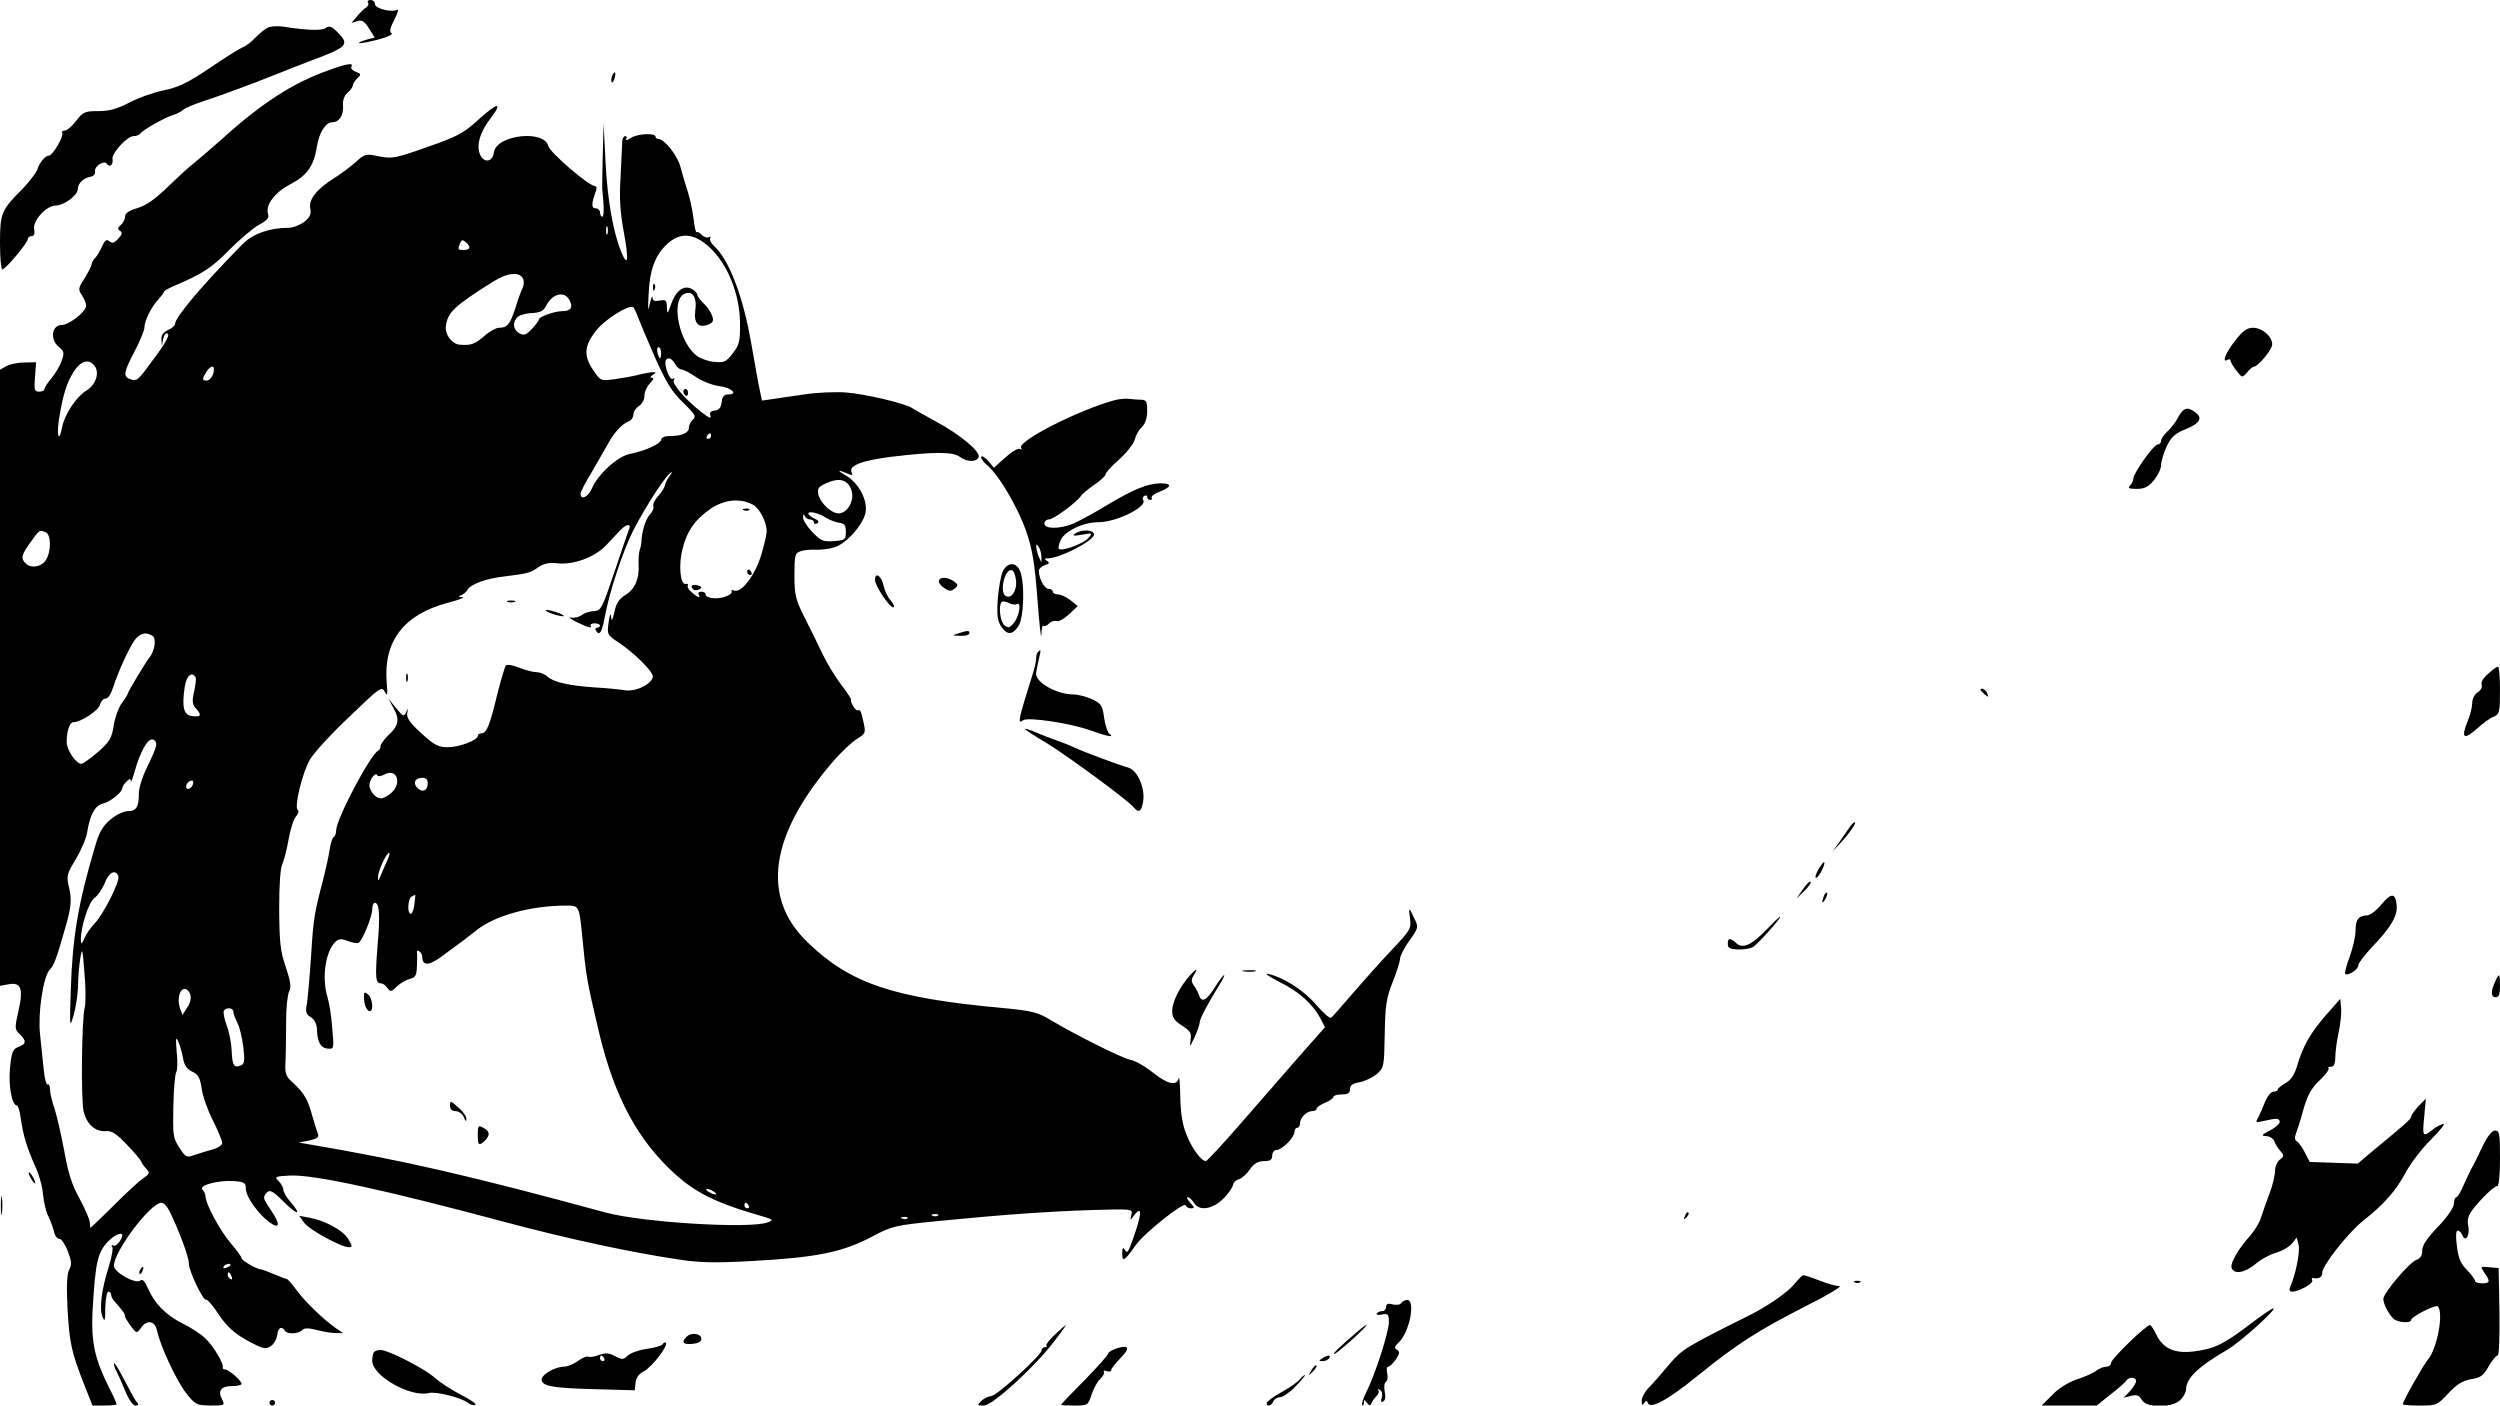 <?xml version="1.0" standalone="no"?>
<!DOCTYPE svg PUBLIC "-//W3C//DTD SVG 20010904//EN"
 "http://www.w3.org/TR/2001/REC-SVG-20010904/DTD/svg10.dtd">
<svg version="1.0" xmlns="http://www.w3.org/2000/svg"
 width="900pt" height="506pt" viewBox="0 0 900 506"
 preserveAspectRatio="xMidYMid meet">

<g transform="translate(0,506) scale(0.1,-0.1)"
fill="#000000" stroke="none">
<path d="M1325 5051 c3 -6 0 -13 -7 -18 -7 -4 -22 -19 -33 -32 l-20 -24 21 7
c17 5 26 0 42 -26 l21 -33 -30 -8 c-17 -5 -29 -10 -27 -12 2 -2 32 3 67 12 35
9 57 19 51 23 -9 5 -6 19 10 50 12 23 16 39 10 35 -18 -11 -80 4 -80 20 0 8
-7 15 -16 15 -8 0 -13 -4 -9 -9z"/>
<path d="M965 4961 c-11 -5 -31 -21 -45 -36 -14 -15 -34 -31 -46 -35 -12 -5
-65 -38 -119 -75 -79 -53 -112 -69 -164 -80 -36 -7 -93 -27 -125 -44 -44 -23
-72 -31 -112 -31 -49 0 -55 -3 -80 -35 -14 -19 -33 -35 -41 -35 -8 0 -12 -4
-9 -9 7 -10 -34 -80 -47 -81 -14 0 -34 -24 -42 -49 -4 -12 -28 -44 -53 -70
-77 -77 -82 -88 -82 -196 0 -52 4 -95 8 -95 12 0 92 96 92 109 0 6 6 11 14 11
9 0 12 8 9 25 -6 30 44 85 77 85 30 0 80 37 80 59 0 21 21 41 47 45 10 2 17
10 15 19 -3 19 34 42 43 27 9 -15 24 -3 20 18 -3 21 53 82 76 82 10 0 20 4 24
9 7 12 88 58 118 67 12 3 29 12 37 19 8 7 40 20 70 30 72 24 168 59 255 94 39
16 97 38 130 51 138 51 145 59 99 105 -20 20 -29 23 -40 15 -13 -11 -63 -10
-154 4 -19 3 -44 2 -55 -3z"/>
<path d="M1180 4806 c-125 -44 -240 -119 -378 -244 -41 -36 -86 -75 -101 -87
-15 -11 -57 -49 -94 -85 -48 -47 -81 -70 -112 -79 -31 -9 -45 -19 -45 -31 0
-10 -7 -23 -15 -30 -12 -10 -13 -15 -3 -21 9 -6 8 -13 -6 -28 -14 -16 -22 -18
-32 -10 -10 9 -16 5 -26 -17 -7 -16 -18 -35 -25 -42 -7 -7 -13 -18 -13 -23 0
-5 -11 -27 -25 -50 -24 -37 -24 -41 -10 -62 8 -12 15 -29 15 -38 0 -21 -62
-69 -88 -69 -36 0 -43 -53 -10 -79 19 -16 20 -21 10 -50 -6 -18 -23 -46 -37
-63 -14 -16 -25 -34 -25 -39 0 -5 -9 -9 -19 -9 -17 0 -19 6 -15 53 l4 53 -42
-1 c-24 0 -53 -6 -65 -13 l-23 -13 0 -1109 0 -1109 28 5 c47 10 57 -13 39 -93
-15 -65 -14 -69 4 -86 25 -24 24 -36 -5 -46 -20 -8 -24 -18 -30 -76 -6 -64 7
-135 25 -135 4 0 11 -21 14 -48 9 -61 22 -104 51 -169 14 -29 27 -75 29 -104
3 -28 11 -63 19 -77 7 -15 16 -39 20 -54 3 -16 12 -28 20 -28 7 0 21 -20 30
-44 14 -37 15 -49 5 -67 -8 -16 -10 -57 -6 -139 7 -125 14 -156 59 -272 l31
-78 43 0 c24 0 44 2 44 5 0 3 -13 32 -29 63 -50 100 -63 161 -58 270 11 188
18 218 66 262 18 16 41 24 41 14 0 -17 -23 -44 -32 -38 -7 4 -8 3 -4 -4 4 -6
-2 -39 -13 -74 -26 -83 -34 -149 -22 -179 8 -20 10 -14 10 34 1 31 6 57 11 57
6 0 10 -5 10 -11 0 -6 6 -17 12 -24 30 -33 38 -45 38 -53 0 -5 10 -21 21 -36
21 -27 21 -27 36 -7 21 31 50 27 58 -8 12 -57 70 -181 105 -226 33 -42 37 -44
88 -45 50 0 52 1 42 21 -17 32 -5 49 35 49 19 0 35 4 35 8 0 11 -47 52 -60 52
-6 0 -9 3 -8 7 4 14 -34 78 -63 105 -15 15 -52 39 -81 53 -61 31 -100 70 -125
126 -12 27 -20 36 -28 29 -17 -14 -95 30 -95 53 0 52 132 227 171 227 8 0 20
-12 28 -28 35 -70 71 -167 71 -191 0 -28 52 -135 62 -130 4 2 20 -16 37 -41
38 -58 64 -81 126 -114 43 -22 52 -24 70 -12 11 7 21 25 23 40 3 26 16 34 27
16 8 -14 48 -13 62 1 9 9 23 9 57 0 25 -6 55 -11 68 -10 l23 0 -25 17 c-44 30
-112 96 -142 137 -16 22 -32 40 -36 41 -4 0 -24 8 -46 17 -21 9 -42 17 -46 17
-14 0 -70 32 -70 40 0 5 -18 29 -39 54 -38 44 -91 142 -91 168 0 8 -5 19 -11
25 -16 16 58 35 114 31 37 -3 42 -6 42 -28 1 -30 45 -91 86 -121 37 -26 39 -6
4 45 -29 42 -30 47 -13 64 10 10 23 2 60 -35 50 -50 66 -49 23 1 -14 16 -25
35 -25 43 0 8 -8 22 -17 31 -16 16 -13 17 41 20 84 4 336 -50 776 -168 221
-59 452 -109 622 -134 75 -12 132 -13 260 -6 241 13 333 32 443 91 66 35 79
38 230 53 232 23 401 35 561 40 141 4 142 4 137 -17 -5 -22 -5 -22 10 -2 33
43 27 -4 -15 -114 -8 -20 -11 -22 -19 -10 -6 10 -9 7 -9 -14 0 -32 8 -27 49
31 29 42 174 157 179 143 2 -6 11 -11 19 -11 14 0 14 3 -2 20 -10 11 -14 20
-9 20 5 0 15 -9 22 -20 21 -35 77 -22 119 29 12 14 22 31 23 38 0 6 9 14 20
18 11 3 29 19 40 36 15 21 30 29 51 29 22 0 29 5 29 20 0 11 7 20 15 20 20 0
65 45 65 65 0 8 5 15 10 15 6 0 10 7 10 16 0 20 24 44 44 44 9 0 16 4 16 9 0
5 14 14 30 21 17 7 30 16 30 21 0 5 14 9 30 9 23 0 30 5 30 19 0 14 10 21 35
25 19 4 47 17 62 30 25 22 26 26 28 142 2 103 5 128 28 187 15 37 27 76 27 85
0 10 15 40 34 66 33 46 33 49 18 79 -21 44 -21 44 -16 0 5 -36 1 -42 -66 -113
-39 -41 -102 -112 -141 -157 -38 -45 -73 -84 -77 -87 -5 -3 -29 18 -54 47 -45
53 -118 99 -173 111 -16 4 2 -9 41 -29 71 -35 120 -79 149 -134 l15 -29 -93
-105 c-50 -58 -145 -166 -210 -241 -65 -75 -122 -136 -126 -136 -17 0 -53 50
-71 99 -14 34 -20 78 -21 134 -1 45 -3 74 -6 65 -7 -29 -40 -21 -93 21 -27 22
-64 43 -82 46 -33 8 -188 85 -286 143 -46 28 -67 33 -170 43 -397 36 -551 88
-705 237 -169 163 -136 387 94 653 28 32 65 67 84 79 31 19 32 22 24 58 -9 43
-12 48 -21 45 -4 -2 -12 6 -18 17 -6 11 -8 20 -6 20 3 0 -12 24 -34 53 -22 28
-54 81 -71 117 -17 36 -46 95 -65 132 -30 60 -34 77 -34 147 0 74 2 80 23 87
12 4 37 6 55 5 17 -1 48 3 67 9 43 14 103 82 111 125 8 46 -26 109 -74 135
-33 19 -25 20 17 2 8 -3 12 -1 8 5 -16 26 33 45 145 59 151 18 220 18 244 -1
25 -19 60 -19 67 -1 8 20 -68 83 -158 131 -38 21 -74 41 -80 45 -22 17 -171
52 -239 57 -39 3 -107 0 -151 -7 -44 -6 -96 -14 -116 -17 l-36 -5 -13 63 c-6
35 -18 98 -25 140 -29 170 -80 304 -134 353 -11 10 -18 23 -14 29 3 5 1 7 -5
3 -6 -3 -17 0 -25 8 -8 8 -17 13 -19 10 -3 -2 -8 19 -11 48 -4 30 -13 74 -21
98 -8 25 -20 64 -26 88 -10 41 -58 102 -80 102 -5 0 -10 3 -10 8 0 14 -65 11
-88 -4 -14 -9 -21 -11 -18 -5 4 6 2 11 -3 11 -6 0 -11 -10 -11 -22 -1 -13 -3
-70 -6 -127 -5 -77 -1 -129 12 -198 18 -99 15 -128 -9 -71 -29 70 -50 186 -57
323 l-7 140 -3 -110 c-2 -60 -2 -117 -2 -125 7 -65 7 -100 0 -100 -4 0 -8 7
-8 15 0 8 -7 15 -16 15 -16 0 -15 19 2 64 3 9 1 16 -4 16 -22 0 -162 121 -168
144 -15 61 -189 40 -196 -23 -4 -33 -33 -39 -48 -11 -17 32 -4 82 36 134 47
61 25 58 -45 -6 -50 -46 -73 -59 -182 -97 -116 -41 -127 -43 -174 -34 -48 10
-51 10 -85 -21 -19 -17 -53 -42 -75 -56 -63 -39 -95 -78 -88 -110 4 -21 -1
-32 -22 -49 -15 -11 -40 -21 -56 -21 -69 0 -130 -22 -167 -60 -149 -152 -242
-263 -242 -287 0 -5 -11 -15 -25 -21 -17 -8 -25 -19 -24 -34 l2 -23 4 23 c2
12 8 22 13 22 16 0 -1 -32 -54 -102 -51 -70 -54 -72 -80 -62 -23 9 -20 26 19
100 19 36 35 75 35 85 0 24 25 75 51 102 10 12 19 23 19 26 0 4 15 12 33 20
108 46 138 66 202 131 39 39 87 80 108 91 28 15 37 25 32 38 -10 33 23 77 79
107 62 32 86 67 97 137 8 51 32 87 56 87 24 0 40 25 38 58 -2 20 4 37 16 48
11 9 19 21 19 26 0 5 7 17 16 26 15 14 15 16 -6 24 -11 4 -18 12 -15 18 9 15
-14 12 -85 -14z m1007 -588 c-3 -7 -5 -2 -5 12 0 14 2 19 5 13 2 -7 2 -19 0
-25z m368 -49 c64 -59 108 -168 109 -270 1 -67 -2 -80 -26 -111 -23 -30 -31
-34 -64 -31 -21 1 -50 11 -64 21 -64 46 -96 197 -48 223 30 16 48 -10 41 -59
-6 -45 11 -64 45 -51 19 7 22 14 16 31 -4 13 -17 33 -30 45 -13 12 -24 27 -24
32 0 6 -9 15 -20 21 -28 15 -57 -6 -74 -55 -13 -37 -14 -38 -15 -11 -1 25 -4
28 -26 24 -18 -4 -25 -1 -26 11 -1 9 -5 -2 -10 -24 -6 -30 -7 -22 -4 36 4 88
23 139 66 180 48 44 97 41 154 -12z m-865 0 c0 -5 -9 -9 -20 -9 -22 0 -23 1
-14 24 5 13 9 14 20 5 8 -6 14 -15 14 -20z m194 -115 c3 -8 2 -22 -3 -32 -5
-9 -17 -42 -26 -72 -19 -58 -29 -70 -59 -70 -10 0 -34 -13 -53 -30 -33 -29
-47 -34 -88 -31 -28 3 -53 35 -50 66 6 50 30 73 170 161 54 34 98 37 109 8z
m166 -74 c14 -26 5 -40 -24 -40 -29 0 -86 -20 -86 -30 0 -4 -11 -19 -25 -34
-21 -22 -28 -25 -45 -16 -24 13 -26 42 -5 60 8 6 31 13 52 13 29 2 40 8 49 26
22 44 66 55 84 21z m248 -65 c6 -16 33 -80 60 -142 40 -89 60 -123 101 -162
43 -42 48 -51 36 -61 -8 -7 -15 -20 -15 -30 0 -19 -27 -30 -72 -30 -16 0 -28
-6 -28 -13 0 -14 -59 -41 -112 -51 -44 -8 -116 -74 -137 -124 -13 -31 -41 -45
-41 -19 0 6 18 41 40 77 21 36 47 81 57 99 22 42 52 75 76 84 9 3 17 14 17 24
0 10 9 24 20 31 11 7 20 23 20 37 0 14 9 34 20 45 12 12 15 20 8 20 -9 0 -8 4
2 10 13 9 13 10 0 10 -8 0 -31 -4 -50 -9 -19 -5 -58 -12 -87 -16 -51 -7 -51
-6 -77 32 -35 51 -33 87 7 139 32 44 125 101 138 87 3 -5 11 -21 17 -38z m82
-125 c0 -11 -2 -20 -4 -20 -2 0 -6 9 -9 20 -3 11 -1 20 4 20 5 0 9 -9 9 -20z
m50 -40 c6 -11 16 -20 23 -20 7 0 30 -12 52 -27 22 -15 60 -30 84 -33 44 -5
71 -30 32 -30 -14 0 -21 -8 -23 -27 -2 -20 -9 -29 -25 -31 -16 -2 -20 -8 -15
-20 4 -11 -9 -5 -35 16 -57 45 -105 101 -97 114 4 7 2 8 -4 4 -11 -7 -33 52
-25 67 7 13 22 7 33 -13z m-2087 -11 c15 -25 0 -66 -32 -85 -35 -21 -79 -86
-87 -131 -11 -57 -21 -36 -12 25 14 90 28 134 54 175 27 41 57 47 77 16z m427
-8 c0 -21 -13 -41 -26 -41 -17 0 -17 5 -2 30 13 21 28 27 28 11z m1790 -241
c0 -5 -5 -10 -11 -10 -5 0 -7 5 -4 10 3 6 8 10 11 10 2 0 4 -4 4 -10z m-151
-146 c-7 -9 -14 -23 -15 -31 -2 -8 -12 -26 -24 -38 -12 -13 -20 -29 -18 -37 3
-7 -3 -21 -13 -31 -15 -17 -28 -58 -30 -97 0 -8 -3 -22 -6 -30 -3 -8 -5 -32
-4 -53 3 -52 -14 -89 -49 -110 -21 -13 -32 -29 -38 -60 -8 -32 -10 -36 -12
-17 -2 15 -5 8 -9 -20 -6 -44 -5 -46 36 -73 57 -38 123 -104 123 -122 0 -26
-60 -56 -100 -50 -19 3 -66 8 -105 10 -94 6 -152 19 -174 39 -9 9 -27 16 -39
16 -12 0 -40 7 -62 16 -24 10 -45 13 -49 8 -4 -5 -18 -52 -31 -104 -27 -112
-38 -140 -57 -140 -7 0 -13 -4 -13 -9 0 -16 -67 -41 -108 -41 -34 0 -48 7 -95
50 -42 38 -54 56 -51 73 4 19 3 19 -4 3 -8 -17 -11 -16 -36 15 l-28 34 19 -35
c23 -41 18 -63 -21 -99 -14 -14 -26 -30 -26 -37 0 -7 -4 -14 -8 -16 -27 -11
-152 -247 -152 -288 0 -10 -4 -21 -9 -24 -5 -3 -11 -23 -14 -43 -3 -21 -13
-67 -22 -103 -33 -125 -37 -146 -45 -280 -5 -74 -12 -152 -15 -172 -6 -31 -4
-39 14 -50 13 -8 21 -24 22 -43 1 -46 13 -68 39 -70 22 -2 23 -1 16 74 -3 42
-11 92 -17 111 -21 68 -8 162 27 198 13 13 21 14 47 4 16 -6 34 -9 38 -6 14 8
49 95 49 120 0 13 4 24 9 24 17 0 20 -43 10 -157 -9 -115 -7 -133 13 -133 6 0
16 -7 23 -17 11 -15 14 -14 33 5 12 12 33 24 47 28 21 5 25 12 26 48 1 22 1
45 0 49 -1 5 3 6 9 2 5 -3 10 -12 10 -19 0 -33 23 -34 69 0 71 52 91 67 125
94 66 54 197 90 326 90 44 0 45 -2 55 -100 15 -155 16 -164 61 -355 56 -236
142 -394 279 -516 69 -61 142 -98 270 -136 82 -24 83 -24 60 -33 -59 -25 -453
-1 -585 35 -482 131 -728 188 -1065 245 l-40 7 38 7 c30 7 37 12 31 25 -3 9
-12 36 -19 61 -16 61 -31 86 -68 120 -29 26 -32 33 -29 82 1 29 2 93 2 141 0
49 5 97 11 108 8 15 5 36 -12 87 -20 57 -23 89 -24 208 0 89 4 150 12 165 6
13 16 53 22 88 6 35 18 72 26 81 9 10 12 21 7 24 -14 9 16 134 44 182 14 24
78 94 142 154 110 106 116 110 127 90 10 -18 11 -13 7 33 -12 149 62 245 220
287 40 10 64 20 53 20 -15 1 -16 3 -5 7 8 3 19 12 23 20 12 20 68 41 134 48
86 11 91 12 121 33 19 13 39 18 69 14 59 -6 134 22 175 65 18 19 41 44 51 54
22 24 42 25 31 2 -4 -10 -28 -80 -53 -155 -43 -128 -48 -137 -72 -138 -14 0
-34 -6 -44 -14 -10 -7 -28 -12 -39 -9 -12 2 -3 -5 19 -16 44 -21 59 -25 51
-13 -2 4 4 8 15 8 10 0 19 -4 19 -8 0 -4 -5 -8 -11 -8 -5 0 -7 -4 -4 -10 13
-21 22 -8 33 53 17 90 64 232 101 306 47 92 125 211 139 211 2 0 -2 -7 -9 -16z
m656 -48 c12 -34 -11 -80 -42 -84 -26 -4 -69 35 -77 68 -4 22 0 28 32 42 45
19 74 11 87 -26z m-356 -52 c25 -13 51 -62 51 -97 0 -11 -9 -50 -20 -86 -21
-71 -71 -137 -97 -127 -8 3 -12 2 -9 -3 3 -5 -7 -14 -23 -19 -31 -11 -71 -6
-71 9 0 5 -7 9 -16 9 -8 0 -12 -4 -9 -10 9 -15 -3 -12 -24 7 -11 9 -18 20 -15
25 3 5 0 7 -8 6 -19 -4 -26 68 -11 125 15 64 46 108 102 146 50 33 104 38 150
15z m265 -48 c13 -8 33 -16 47 -18 19 -2 24 -9 24 -33 0 -28 -3 -30 -43 -33
-39 -3 -47 1 -78 33 -19 20 -34 44 -33 53 0 11 2 12 6 5 2 -7 11 -13 19 -13 8
0 14 -5 14 -11 0 -5 5 -7 12 -3 8 5 5 11 -10 17 -12 6 -22 14 -22 18 0 11 38
2 64 -15z m-2810 -52 c21 -8 21 -72 0 -102 -17 -24 -53 -29 -72 -10 -18 18
-15 31 18 76 33 46 31 45 54 36z m385 -373 c15 -9 8 -55 -11 -78 -13 -16 -78
-124 -78 -130 0 -3 -10 -19 -22 -35 -12 -17 -25 -54 -29 -82 -7 -44 -15 -57
-56 -93 -27 -23 -53 -42 -60 -43 -19 0 -53 50 -53 79 0 39 11 71 24 71 27 0
91 42 96 63 3 12 12 22 20 22 9 0 20 17 27 40 18 55 54 135 76 168 19 27 41
34 66 18z m155 -149 c3 -4 0 -28 -5 -51 -8 -35 -7 -47 6 -61 22 -24 19 -32
-12 -28 -32 3 -39 31 -28 105 6 40 25 57 39 35z m-142 -247 c-2 -11 -17 -46
-33 -78 -16 -32 -29 -73 -29 -91 0 -51 -9 -66 -39 -66 -15 0 -43 -13 -63 -30
-28 -24 -41 -45 -56 -98 -61 -205 -81 -327 -87 -512 -5 -140 -4 -143 10 -95 8
28 15 75 16 105 0 30 4 75 8 100 7 41 8 37 15 -52 5 -54 5 -110 1 -125 -11
-42 -14 -333 -4 -374 11 -46 42 -74 79 -71 22 2 38 -8 76 -48 27 -28 51 -56
53 -63 2 -6 11 -18 19 -26 12 -13 11 -17 -14 -34 -16 -11 -64 -56 -107 -99
-43 -43 -80 -78 -81 -78 -1 0 -2 9 -3 21 -1 11 -18 49 -37 85 -27 48 -41 92
-55 172 -11 59 -27 128 -35 152 -9 25 -16 55 -16 68 0 13 -4 21 -9 18 -4 -3
-11 23 -14 57 -4 34 -9 90 -13 125 -8 75 12 208 35 231 15 15 25 41 56 151 22
74 24 103 13 147 -9 39 -8 46 25 100 19 32 38 76 41 98 10 62 28 95 56 102 27
6 70 41 70 55 0 5 7 16 15 24 12 12 15 12 16 2 0 -7 6 7 13 32 20 73 47 121
65 118 10 -2 15 -11 13 -23z m820 -104 c27 15 48 4 48 -24 0 -24 -22 -49 -52
-60 -19 -7 -48 21 -48 47 0 19 23 49 28 35 2 -5 13 -4 24 2z m158 -30 c0 -27
-19 -36 -37 -18 -18 18 -9 37 18 37 12 0 19 -7 19 -19z m-846 -6 c-6 -16 -24
-21 -24 -7 0 11 11 22 21 22 5 0 6 -7 3 -15z m696 -282 c-9 -21 -20 -45 -23
-53 -4 -12 -6 -12 -6 2 -1 21 30 88 40 88 4 0 -1 -17 -11 -37z m-964 -47 c7
-17 -51 -133 -84 -169 -15 -15 -32 -40 -38 -55 -10 -22 -12 -23 -13 -7 -1 46
28 138 49 152 11 8 28 32 37 54 15 39 39 51 49 25z m1066 -101 c-2 -19 -8 -35
-13 -35 -14 0 -11 58 4 63 6 3 12 6 12 6 1 1 -1 -15 -3 -34z m-807 -325 c4
-13 0 -32 -11 -47 l-17 -27 -9 24 c-11 31 -2 70 17 70 7 0 17 -9 20 -20z m155
-62 c0 -7 7 -25 15 -41 8 -15 17 -54 21 -87 6 -50 4 -61 -10 -66 -24 -9 -30 1
-32 54 -1 26 -9 67 -18 91 -9 24 -13 47 -10 52 8 14 34 11 34 -3z m-181 -168
c4 -24 14 -39 33 -48 22 -10 28 -22 34 -60 3 -26 21 -77 40 -115 19 -37 34
-74 34 -82 0 -8 -17 -19 -41 -25 -23 -6 -52 -16 -65 -20 -21 -8 -27 -5 -48 28
-23 34 -24 46 -22 147 1 61 6 116 10 124 5 7 6 41 2 74 -4 51 -3 57 6 37 6
-14 14 -41 17 -60z m1911 -480 c8 -5 11 -10 5 -10 -5 0 -17 5 -25 10 -8 5 -10
10 -5 10 6 0 17 -5 25 -10z m125 -50 c3 -5 1 -10 -4 -10 -6 0 -11 5 -11 10 0
6 2 10 4 10 3 0 8 -4 11 -10z m682 -36 c-3 -3 -12 -4 -19 -1 -8 3 -5 6 6 6 11
1 17 -2 13 -5z m-110 -10 c-3 -3 -12 -4 -19 -1 -8 3 -5 6 6 6 11 1 17 -2 13
-5z m-2437 -168 c0 -2 -7 -7 -16 -10 -8 -3 -12 -2 -9 4 6 10 25 14 25 6z m4
-42 c3 -8 2 -12 -4 -9 -6 3 -10 10 -10 16 0 14 7 11 14 -7z"/>
<path d="M2351 4024 c0 -11 3 -14 6 -6 3 7 2 16 -1 19 -3 4 -6 -2 -5 -13z"/>
<path d="M2460 3651 c0 -6 4 -12 8 -15 5 -3 9 1 9 9 0 8 -4 15 -9 15 -4 0 -8
-4 -8 -9z"/>
<path d="M1828 2893 c6 -2 18 -2 25 0 6 3 1 5 -13 5 -14 0 -19 -2 -12 -5z"/>
<path d="M1966 2861 c10 -10 72 -26 63 -17 -4 4 -21 11 -39 16 -19 5 -29 6
-24 1z"/>
<path d="M1462 2620 c0 -14 2 -19 5 -12 2 6 2 18 0 25 -3 6 -5 1 -5 -13z"/>
<path d="M1310 1472 c0 -27 10 -52 21 -52 15 0 10 47 -6 60 -12 10 -15 9 -15
-8z"/>
<path d="M1620 1080 c0 -13 7 -20 20 -20 12 0 24 -10 30 -22 5 -15 9 -17 9 -7
1 9 -12 28 -29 42 -28 25 -30 26 -30 7z"/>
<path d="M1720 975 c0 -39 4 -42 26 -21 19 20 18 33 -6 46 -18 10 -20 8 -20
-25z"/>
<path d="M2678 3223 c7 -3 16 -2 19 1 4 3 -2 6 -13 5 -11 0 -14 -3 -6 -6z"/>
<path d="M2690 3000 c0 -5 5 -10 11 -10 5 0 7 5 4 10 -3 6 -8 10 -11 10 -2 0
-4 -4 -4 -10z"/>
<path d="M2490 2950 c0 -14 15 -19 29 -11 9 6 7 10 -8 14 -12 3 -21 1 -21 -3z"/>
<path d="M2203 4785 c-3 -9 -3 -18 -1 -21 3 -3 8 4 11 16 6 23 -1 27 -10 5z"/>
<path d="M8046 3833 c-34 -43 -49 -82 -26 -68 6 3 10 2 10 -3 0 -5 9 -21 21
-36 21 -27 21 -27 39 -6 9 11 20 20 24 20 15 0 66 62 66 80 0 29 -36 60 -69
60 -22 0 -36 -10 -65 -47z"/>
<path d="M4015 3620 c-126 -33 -353 -148 -339 -172 4 -7 2 -8 -4 -4 -6 4 -30
-10 -53 -31 l-41 -37 -19 23 c-11 13 -23 21 -26 17 -4 -4 5 -17 19 -29 43 -35
114 -156 143 -242 22 -64 30 -113 40 -245 7 -91 13 -147 14 -126 0 22 4 37 7
33 4 -3 13 0 20 8 8 8 20 12 28 9 7 -3 27 8 45 25 l31 29 -26 21 c-15 12 -35
21 -45 21 -11 0 -19 5 -19 10 0 6 -7 10 -15 10 -15 0 -35 37 -35 65 0 7 10 17
21 20 17 6 19 9 8 16 -11 7 -10 9 4 9 41 0 161 61 165 84 4 19 -43 22 -68 5
-11 -8 -5 -9 25 -4 39 7 39 6 22 -13 -18 -20 -95 -48 -105 -38 -3 3 0 17 6 31
15 33 81 65 137 65 63 0 175 55 161 79 -4 5 -2 12 4 16 5 3 10 1 10 -4 0 -6 5
-11 11 -11 5 0 8 4 5 8 -3 5 10 15 29 22 44 17 45 30 3 30 -48 -1 -96 -21
-192 -78 -47 -29 -102 -58 -122 -67 -48 -20 -104 -20 -104 0 0 8 7 15 16 15
17 0 102 63 116 85 4 7 25 24 48 40 22 15 40 32 40 37 0 6 22 30 49 54 27 24
52 56 56 71 4 16 15 36 26 46 12 12 19 31 19 57 0 35 -3 40 -22 41 -13 0 -32
2 -43 3 -11 2 -33 0 -50 -4z m-266 -565 l0 -20 -9 20 c-5 11 -9 27 -9 35 -1
13 0 13 9 0 5 -8 9 -24 9 -35z"/>
<path d="M7842 3559 c-9 -18 -27 -41 -39 -52 -13 -11 -23 -27 -23 -34 0 -7 -6
-13 -12 -13 -15 0 -88 -104 -88 -123 0 -7 -5 -18 -12 -25 -9 -9 -4 -12 24 -12
28 0 42 7 62 31 14 17 26 41 26 55 0 13 9 43 20 67 16 33 29 46 66 61 53 21
65 41 38 61 -29 22 -43 18 -62 -16z"/>
<path d="M3610 3003 c-7 -16 -15 -61 -18 -100 -4 -57 -1 -78 12 -98 21 -32 41
-32 63 2 20 31 23 166 3 202 -15 29 -44 26 -60 -6z m48 -35 c3 -36 -18 -66
-38 -53 -23 14 -2 101 23 92 7 -2 13 -19 15 -39z m2 -83 c18 11 10 -42 -9 -66
-16 -20 -21 -21 -35 -10 -16 13 -22 71 -10 84 4 3 15 2 26 -4 10 -5 23 -7 28
-4z"/>
<path d="M3150 2972 c0 -22 58 -107 67 -98 4 3 -2 15 -12 26 -9 10 -20 34 -24
51 -7 36 -31 52 -31 21z"/>
<path d="M3380 2967 c0 -7 9 -18 21 -25 16 -11 24 -11 36 -1 13 12 13 14 -3
26 -23 17 -54 17 -54 0z"/>
<path d="M3450 2780 c-24 -8 -23 -8 8 -9 17 -1 32 4 32 9 0 11 -5 11 -40 0z"/>
<path d="M3737 2713 c-4 -3 -7 -14 -7 -24 0 -10 -6 -38 -14 -61 -50 -160 -54
-177 -33 -161 16 13 174 -11 244 -37 55 -20 89 -27 67 -12 -6 4 -15 30 -19 57
-6 45 -10 52 -44 68 -21 9 -50 17 -66 17 -60 0 -135 42 -135 74 0 6 4 28 9 49
9 38 9 42 -2 30z"/>
<path d="M8957 2634 c-17 -14 -27 -31 -23 -39 3 -9 -3 -20 -14 -27 -12 -8 -20
-24 -20 -39 0 -15 -7 -43 -16 -64 -25 -61 -15 -71 31 -30 22 20 50 41 63 45
20 9 22 16 22 95 0 47 -3 85 -7 85 -5 0 -21 -12 -36 -26z"/>
<path d="M7130 2576 c0 -2 7 -9 15 -16 13 -11 14 -10 9 4 -5 14 -24 23 -24 12z"/>
<path d="M3690 2436 c0 -3 35 -26 78 -51 79 -49 290 -204 312 -230 19 -23 29
-18 35 18 9 48 -20 115 -54 124 -26 6 -159 56 -196 73 -11 6 -38 16 -60 24
-22 8 -57 21 -77 30 -21 9 -38 14 -38 12z"/>
<path d="M6663 2088 c-5 -7 -22 -31 -37 -53 l-28 -40 32 35 c31 34 55 70 47
70 -3 0 -9 -6 -14 -12z"/>
<path d="M6546 1930 c-9 -17 -13 -30 -8 -30 9 0 35 50 29 56 -2 2 -11 -10 -21
-26z"/>
<path d="M6490 1858 l-23 -33 28 27 c16 15 26 30 23 33 -3 4 -16 -9 -28 -27z"/>
<path d="M6566 1835 c-9 -26 -7 -32 5 -12 6 10 9 21 6 23 -2 3 -7 -2 -11 -11z"/>
<path d="M8573 1804 c-17 -21 -39 -38 -50 -39 -33 -2 -43 -15 -43 -55 0 -21
-10 -63 -21 -94 -12 -31 -19 -59 -16 -62 9 -9 47 16 47 31 0 7 21 35 46 62 70
72 96 116 92 154 -4 45 -19 46 -55 3z"/>
<path d="M6360 1714 c-55 -57 -86 -71 -110 -49 -22 20 -30 19 -30 -3 0 -15 8
-19 36 -20 20 -1 44 3 54 8 16 9 107 110 98 110 -2 0 -24 -21 -48 -46z"/>
<path d="M4283 1548 c-36 -41 -63 -95 -63 -127 0 -24 7 -35 35 -53 31 -20 35
-27 31 -53 -4 -27 -3 -26 14 10 10 22 19 47 19 55 1 14 28 65 73 138 11 17 17
32 15 32 -3 0 -18 -20 -34 -45 -30 -48 -47 -56 -57 -27 -3 9 -11 25 -18 34
-10 14 -10 22 0 38 16 26 10 25 -15 -2z"/>
<path d="M4478 1563 c12 -2 30 -2 40 0 9 3 -1 5 -23 4 -22 0 -30 -2 -17 -4z"/>
<path d="M8982 1525 c-16 -35 -15 -55 3 -55 11 0 15 11 15 40 0 47 -3 49 -18
15z"/>
<path d="M8373 1405 c-56 -64 -83 -112 -104 -184 -9 -30 -22 -50 -41 -60 -15
-9 -28 -19 -28 -23 0 -5 -7 -8 -16 -8 -8 0 -22 -17 -30 -37 -8 -21 -19 -46
-25 -57 -10 -17 -8 -18 18 -12 49 11 56 11 60 -1 2 -6 -13 -21 -34 -32 -32
-17 -34 -20 -15 -21 12 0 25 -8 29 -17 3 -10 13 -26 22 -36 14 -17 14 -20 -2
-32 -9 -7 -17 -25 -17 -41 0 -16 -9 -54 -21 -84 -11 -30 -25 -69 -30 -85 -5
-17 -22 -44 -37 -62 -43 -47 -75 -102 -68 -118 9 -24 48 -17 85 14 18 16 51
34 74 41 22 6 48 21 58 33 l17 22 7 -26 c6 -24 -10 -106 -30 -151 -5 -13 -3
-18 7 -18 24 0 79 31 72 41 -3 5 -2 9 3 8 22 -4 33 3 33 19 0 26 93 144 147
187 77 61 118 108 153 173 18 34 60 89 94 122 33 33 52 58 41 54 -11 -4 -27
-12 -35 -19 -38 -30 -40 -28 -33 42 l6 68 -27 -28 c-14 -15 -26 -32 -26 -37 0
-8 -17 -24 -139 -124 l-53 -45 -87 3 -86 3 -17 33 c-9 18 -22 37 -29 41 -9 5
-9 14 -1 36 6 15 18 55 27 88 13 44 28 70 56 96 21 20 35 39 32 43 -4 3 0 6 9
6 10 0 15 10 15 33 0 17 5 58 12 90 7 32 11 72 9 90 l-3 31 -52 -59z"/>
<path d="M8937 933 c-15 -32 -31 -65 -36 -73 -5 -8 -18 -36 -30 -62 -11 -27
-24 -48 -28 -48 -5 0 -9 -11 -9 -24 -1 -14 -24 -48 -58 -83 -39 -41 -56 -66
-56 -85 0 -18 -7 -29 -20 -33 -25 -8 -120 -120 -120 -141 0 -18 18 -53 36 -71
14 -14 64 -18 64 -5 0 12 89 57 96 49 22 -22 -2 -153 -36 -192 -16 -19 -90
-150 -90 -160 0 -3 28 -5 61 -5 60 0 63 1 103 44 31 33 51 45 82 51 34 5 45
13 63 46 12 21 27 39 32 39 6 0 8 61 7 158 l-3 157 -34 3 c-33 3 -33 3 -17
-20 22 -31 20 -38 -9 -38 -14 0 -25 4 -25 9 0 5 -13 23 -29 39 -22 22 -31 42
-36 85 -5 36 -4 57 3 57 5 0 13 -7 16 -16 11 -28 28 -3 22 31 -5 24 -1 39 16
61 32 41 76 84 88 84 6 0 10 39 10 100 0 89 -2 100 -18 100 -11 0 -27 -20 -45
-57z"/>
<path d="M110 820 c6 -11 13 -20 16 -20 2 0 0 9 -6 20 -6 11 -13 20 -16 20 -2
0 0 -9 6 -20z"/>
<path d="M3 720 c0 -30 2 -43 4 -27 2 15 2 39 0 55 -2 15 -4 2 -4 -28z"/>
<path d="M6066 683 c-6 -14 -5 -15 5 -6 7 7 10 15 7 18 -3 3 -9 -2 -12 -12z"/>
<path d="M1096 657 c19 -25 132 -87 160 -87 13 0 13 4 -2 29 -18 31 -81 66
-139 77 l-38 7 19 -26z"/>
<path d="M505 489 c-4 -6 -5 -12 -2 -15 2 -3 7 2 10 11 7 17 1 20 -8 4z"/>
<path d="M6462 440 c-25 -32 -99 -83 -172 -119 -221 -110 -235 -119 -280 -172
-25 -30 -57 -67 -72 -82 -16 -16 -28 -38 -28 -50 0 -16 3 -18 9 -8 7 10 10 10
13 1 8 -25 71 9 178 96 143 116 220 165 389 251 80 40 135 73 123 73 -12 0
-44 9 -72 20 -28 11 -54 20 -58 19 -4 0 -17 -13 -30 -29z"/>
<path d="M6678 443 c7 -3 16 -2 19 1 4 3 -2 6 -13 5 -11 0 -14 -3 -6 -6z"/>
<path d="M5044 369 c-3 -6 -17 -8 -30 -5 -17 5 -24 2 -24 -9 0 -8 -6 -15 -14
-15 -8 0 -17 -4 -20 -9 -3 -4 6 -6 19 -3 22 4 25 1 25 -28 0 -35 -50 -191 -82
-253 -11 -22 -17 -42 -14 -45 3 -3 6 1 6 9 0 12 2 11 11 -1 8 -11 12 -12 16
-2 2 7 11 18 18 26 8 7 11 17 7 21 -4 5 -1 5 6 1 8 -5 10 -16 6 -28 -4 -14 -3
-18 6 -13 7 4 9 18 5 35 -3 16 -2 31 4 35 6 3 8 17 5 31 -3 13 -2 24 4 24 5 0
17 12 27 26 14 21 15 28 4 35 -11 6 -9 12 6 26 39 35 62 153 31 153 -8 0 -18
-5 -22 -11z"/>
<path d="M8099 292 c-93 -71 -128 -88 -200 -97 -70 -9 -112 10 -136 60 -9 19
-20 35 -23 35 -14 0 -140 -122 -140 -136 0 -8 -8 -14 -17 -14 -10 0 -27 -7
-37 -15 -10 -8 -42 -22 -70 -31 -31 -11 -66 -32 -88 -56 l-38 -38 99 0 99 0
50 40 c28 21 53 44 57 50 9 14 35 13 35 -2 0 -6 -10 -22 -22 -36 l-23 -24 27
7 c21 5 29 2 38 -14 16 -31 114 -30 141 1 11 11 19 28 19 37 1 40 43 81 150
143 46 27 180 148 164 148 -5 0 -43 -26 -85 -58z"/>
<path d="M3798 256 c-20 -19 -34 -37 -31 -40 4 -3 1 -6 -5 -6 -7 0 -12 -5 -12
-11 0 -17 -161 -164 -182 -165 -11 -1 -27 -9 -36 -18 -15 -15 -14 -16 10 -16
31 0 183 139 253 231 25 32 44 59 42 59 -1 0 -19 -15 -39 -34z"/>
<path d="M4890 269 c-59 -50 -92 -81 -88 -84 2 -2 30 21 63 50 58 52 75 76 25
34z"/>
<path d="M2472 248 c-20 -20 -14 -29 21 -26 20 2 32 8 32 18 0 19 -36 25 -53
8z"/>
<path d="M2386 221 c-4 -6 -30 -13 -58 -17 -28 -4 -59 -15 -68 -24 -15 -15
-20 -16 -46 -2 -22 12 -34 12 -58 4 -16 -6 -33 -9 -38 -6 -4 3 -21 -4 -37 -15
-16 -12 -39 -21 -51 -21 -31 0 -80 -28 -80 -46 0 -24 38 -31 190 -35 l145 -4
3 28 c2 18 13 32 31 41 28 15 88 92 78 102 -3 3 -8 1 -11 -5z m-211 -51 c3 -5
1 -10 -4 -10 -6 0 -11 5 -11 10 0 6 2 10 4 10 3 0 8 -4 11 -10z"/>
<path d="M4023 207 c-18 -6 -33 -14 -33 -19 0 -5 -38 -48 -85 -96 -47 -47 -85
-87 -85 -89 0 -2 22 -3 48 -3 48 0 49 1 62 40 7 22 21 47 31 56 10 9 16 21 13
25 -3 5 2 6 10 3 9 -3 16 -2 16 3 0 5 14 23 31 41 38 38 35 51 -8 39z"/>
<path d="M1347 193 c-4 -3 -7 -18 -7 -32 0 -54 137 -132 203 -116 26 7 120
-17 143 -36 7 -6 19 -9 25 -7 7 2 -16 19 -52 37 -35 18 -77 46 -94 61 -33 31
-167 100 -194 100 -10 0 -21 -3 -24 -7z"/>
<path d="M4760 170 c-13 -8 -13 -10 2 -10 9 0 20 5 23 10 8 13 -5 13 -25 0z"/>
<path d="M410 152 c0 -7 4 -20 10 -30 5 -9 19 -41 31 -70 12 -30 28 -52 36
-52 11 0 13 3 5 13 -6 6 -26 44 -46 82 -20 39 -36 64 -36 57z"/>
<path d="M4721 127 c-13 -21 -12 -21 5 -5 10 10 16 20 13 22 -3 3 -11 -5 -18
-17z"/>
<path d="M4679 94 c-7 -9 -37 -30 -66 -46 -29 -16 -53 -34 -53 -39 0 -15 17
-10 24 6 3 8 14 15 24 15 10 0 36 18 57 40 21 22 36 40 33 40 -3 0 -12 -7 -19
-16z"/>
<path d="M970 10 c0 -5 5 -10 10 -10 6 0 10 5 10 10 0 6 -4 10 -10 10 -5 0
-10 -4 -10 -10z"/>
</g>
</svg>
